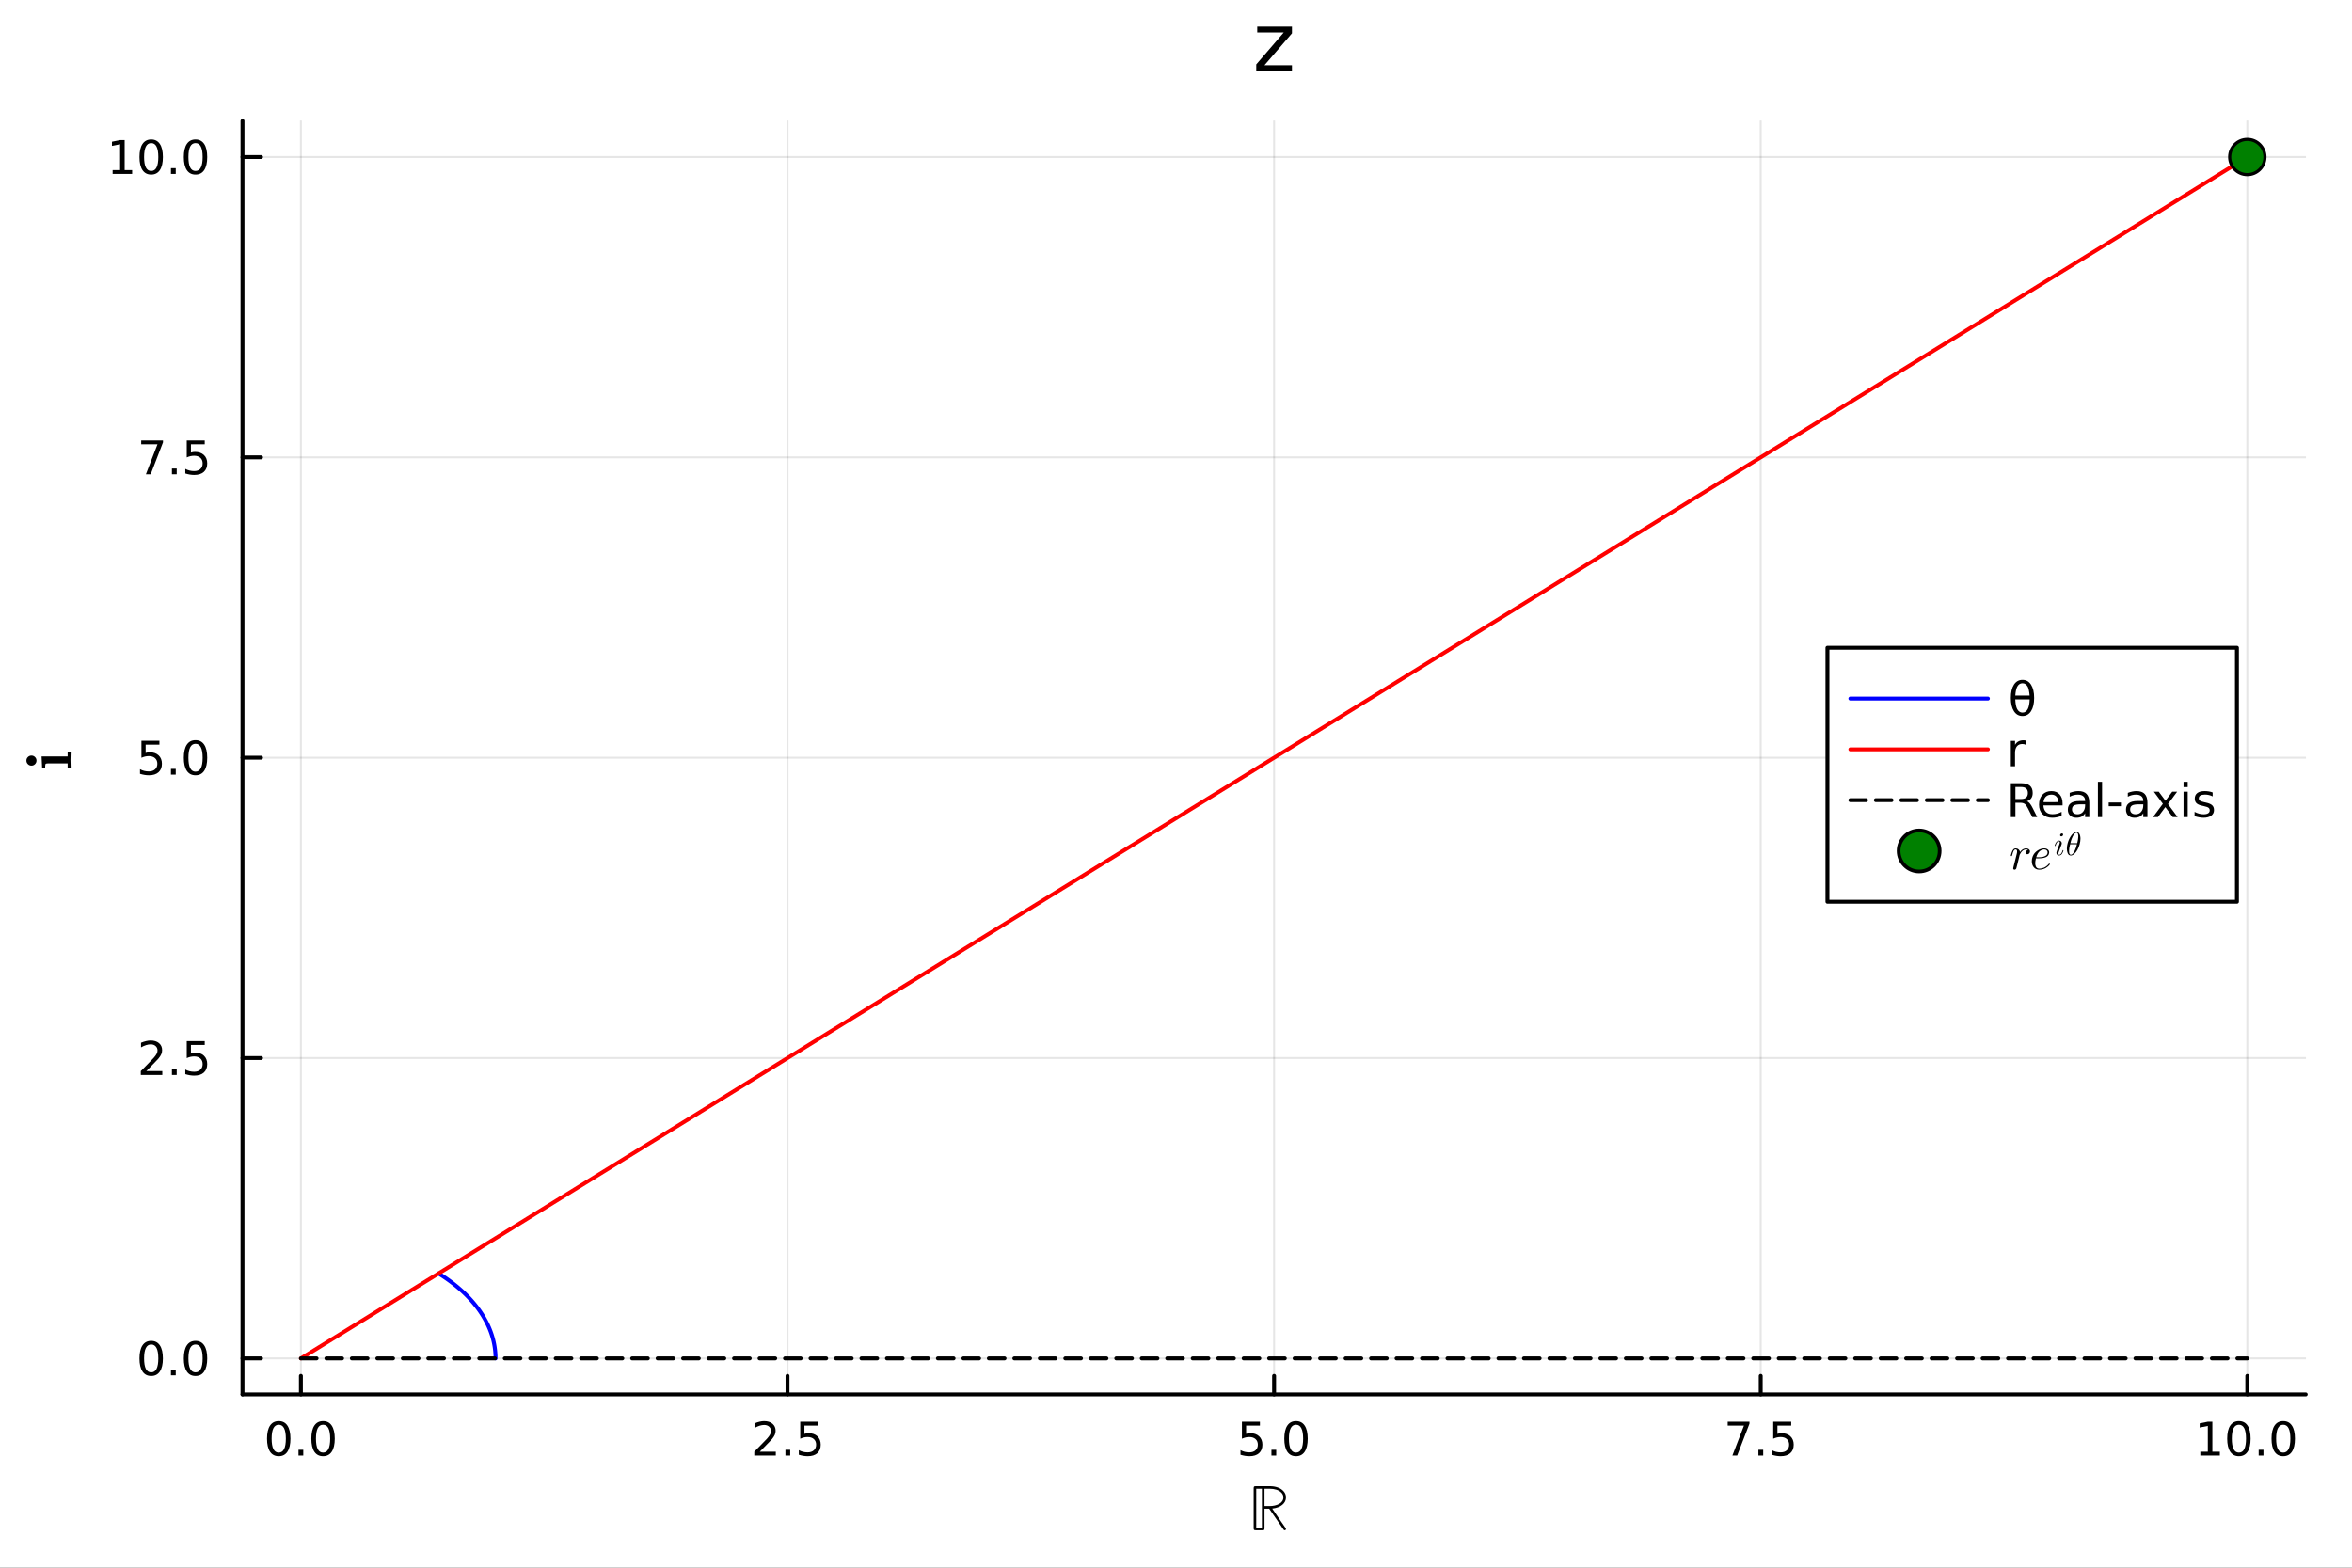 <?xml version="1.0" encoding="utf-8"?>
<svg xmlns="http://www.w3.org/2000/svg" xmlns:xlink="http://www.w3.org/1999/xlink" width="600" height="400" viewBox="0 0 2400 1600">
<rect x="0" y="0" width="2400" height="1600" fill="#333333" stroke="none"/>
<defs>
  <clipPath id="clip750">
    <rect x="0" y="0" width="2400" height="1600"/>
  </clipPath>
</defs>
<path clip-path="url(#clip750)" d="M0 1600 L2400 1600 L2400 0 L0 0  Z" fill="#ffffff" fill-rule="evenodd" fill-opacity="1"/>
<defs>
  <clipPath id="clip751">
    <rect x="480" y="0" width="1681" height="1600"/>
  </clipPath>
</defs>
<path clip-path="url(#clip750)" d="M247.459 1423.18 L2352.76 1423.18 L2352.76 123.472 L247.459 123.472  Z" fill="#ffffff" fill-rule="evenodd" fill-opacity="1"/>
<defs>
  <clipPath id="clip752">
    <rect x="247" y="123" width="2106" height="1301"/>
  </clipPath>
</defs>
<polyline clip-path="url(#clip752)" style="stroke:#000000; stroke-linecap:round; stroke-linejoin:round; stroke-width:2; stroke-opacity:0.1; fill:none" points="307.043,1423.18 307.043,123.472 "/>
<polyline clip-path="url(#clip752)" style="stroke:#000000; stroke-linecap:round; stroke-linejoin:round; stroke-width:2; stroke-opacity:0.1; fill:none" points="803.575,1423.18 803.575,123.472 "/>
<polyline clip-path="url(#clip752)" style="stroke:#000000; stroke-linecap:round; stroke-linejoin:round; stroke-width:2; stroke-opacity:0.1; fill:none" points="1300.11,1423.18 1300.11,123.472 "/>
<polyline clip-path="url(#clip752)" style="stroke:#000000; stroke-linecap:round; stroke-linejoin:round; stroke-width:2; stroke-opacity:0.1; fill:none" points="1796.64,1423.18 1796.64,123.472 "/>
<polyline clip-path="url(#clip752)" style="stroke:#000000; stroke-linecap:round; stroke-linejoin:round; stroke-width:2; stroke-opacity:0.1; fill:none" points="2293.17,1423.18 2293.17,123.472 "/>
<polyline clip-path="url(#clip752)" style="stroke:#000000; stroke-linecap:round; stroke-linejoin:round; stroke-width:2; stroke-opacity:0.1; fill:none" points="247.459,1386.4 2352.76,1386.4 "/>
<polyline clip-path="url(#clip752)" style="stroke:#000000; stroke-linecap:round; stroke-linejoin:round; stroke-width:2; stroke-opacity:0.1; fill:none" points="247.459,1079.86 2352.76,1079.86 "/>
<polyline clip-path="url(#clip752)" style="stroke:#000000; stroke-linecap:round; stroke-linejoin:round; stroke-width:2; stroke-opacity:0.1; fill:none" points="247.459,773.326 2352.76,773.326 "/>
<polyline clip-path="url(#clip752)" style="stroke:#000000; stroke-linecap:round; stroke-linejoin:round; stroke-width:2; stroke-opacity:0.1; fill:none" points="247.459,466.791 2352.76,466.791 "/>
<polyline clip-path="url(#clip752)" style="stroke:#000000; stroke-linecap:round; stroke-linejoin:round; stroke-width:2; stroke-opacity:0.1; fill:none" points="247.459,160.256 2352.76,160.256 "/>
<polyline clip-path="url(#clip750)" style="stroke:#000000; stroke-linecap:round; stroke-linejoin:round; stroke-width:4; stroke-opacity:1; fill:none" points="247.459,1423.18 2352.76,1423.18 "/>
<polyline clip-path="url(#clip750)" style="stroke:#000000; stroke-linecap:round; stroke-linejoin:round; stroke-width:4; stroke-opacity:1; fill:none" points="307.043,1423.18 307.043,1404.28 "/>
<polyline clip-path="url(#clip750)" style="stroke:#000000; stroke-linecap:round; stroke-linejoin:round; stroke-width:4; stroke-opacity:1; fill:none" points="803.575,1423.18 803.575,1404.28 "/>
<polyline clip-path="url(#clip750)" style="stroke:#000000; stroke-linecap:round; stroke-linejoin:round; stroke-width:4; stroke-opacity:1; fill:none" points="1300.11,1423.18 1300.11,1404.28 "/>
<polyline clip-path="url(#clip750)" style="stroke:#000000; stroke-linecap:round; stroke-linejoin:round; stroke-width:4; stroke-opacity:1; fill:none" points="1796.64,1423.18 1796.64,1404.28 "/>
<polyline clip-path="url(#clip750)" style="stroke:#000000; stroke-linecap:round; stroke-linejoin:round; stroke-width:4; stroke-opacity:1; fill:none" points="2293.17,1423.18 2293.17,1404.28 "/>
<path clip-path="url(#clip750)" d="M284.427 1454.1 Q280.816 1454.1 278.987 1457.66 Q277.182 1461.2 277.182 1468.33 Q277.182 1475.44 278.987 1479.01 Q280.816 1482.55 284.427 1482.55 Q288.061 1482.55 289.867 1479.01 Q291.695 1475.44 291.695 1468.33 Q291.695 1461.2 289.867 1457.66 Q288.061 1454.1 284.427 1454.1 M284.427 1450.39 Q290.237 1450.39 293.293 1455 Q296.371 1459.58 296.371 1468.33 Q296.371 1477.06 293.293 1481.67 Q290.237 1486.25 284.427 1486.25 Q278.617 1486.25 275.538 1481.67 Q272.483 1477.06 272.483 1468.33 Q272.483 1459.58 275.538 1455 Q278.617 1450.39 284.427 1450.39 Z" fill="#000000" fill-rule="nonzero" fill-opacity="1" /><path clip-path="url(#clip750)" d="M304.589 1479.7 L309.473 1479.7 L309.473 1485.58 L304.589 1485.58 L304.589 1479.7 Z" fill="#000000" fill-rule="nonzero" fill-opacity="1" /><path clip-path="url(#clip750)" d="M329.658 1454.1 Q326.047 1454.1 324.218 1457.66 Q322.413 1461.2 322.413 1468.33 Q322.413 1475.44 324.218 1479.01 Q326.047 1482.55 329.658 1482.55 Q333.292 1482.55 335.098 1479.01 Q336.927 1475.44 336.927 1468.33 Q336.927 1461.2 335.098 1457.66 Q333.292 1454.1 329.658 1454.1 M329.658 1450.39 Q335.468 1450.39 338.524 1455 Q341.603 1459.58 341.603 1468.33 Q341.603 1477.06 338.524 1481.67 Q335.468 1486.25 329.658 1486.25 Q323.848 1486.25 320.769 1481.67 Q317.714 1477.06 317.714 1468.33 Q317.714 1459.58 320.769 1455 Q323.848 1450.39 329.658 1450.39 Z" fill="#000000" fill-rule="nonzero" fill-opacity="1" /><path clip-path="url(#clip750)" d="M775.311 1481.64 L791.631 1481.64 L791.631 1485.58 L769.686 1485.58 L769.686 1481.64 Q772.348 1478.89 776.932 1474.26 Q781.538 1469.61 782.719 1468.27 Q784.964 1465.74 785.844 1464.01 Q786.746 1462.25 786.746 1460.56 Q786.746 1457.8 784.802 1456.07 Q782.881 1454.33 779.779 1454.33 Q777.58 1454.33 775.126 1455.09 Q772.695 1455.86 769.918 1457.41 L769.918 1452.69 Q772.742 1451.55 775.195 1450.97 Q777.649 1450.39 779.686 1450.39 Q785.057 1450.39 788.251 1453.08 Q791.445 1455.77 791.445 1460.26 Q791.445 1462.39 790.635 1464.31 Q789.848 1466.2 787.742 1468.8 Q787.163 1469.47 784.061 1472.69 Q780.959 1475.88 775.311 1481.64 Z" fill="#000000" fill-rule="nonzero" fill-opacity="1" /><path clip-path="url(#clip750)" d="M801.445 1479.7 L806.33 1479.7 L806.33 1485.58 L801.445 1485.58 L801.445 1479.7 Z" fill="#000000" fill-rule="nonzero" fill-opacity="1" /><path clip-path="url(#clip750)" d="M816.561 1451.02 L834.917 1451.02 L834.917 1454.96 L820.843 1454.96 L820.843 1463.43 Q821.862 1463.08 822.88 1462.92 Q823.899 1462.73 824.917 1462.73 Q830.704 1462.73 834.084 1465.9 Q837.464 1469.08 837.464 1474.49 Q837.464 1480.07 833.991 1483.17 Q830.519 1486.25 824.2 1486.25 Q822.024 1486.25 819.755 1485.88 Q817.51 1485.51 815.103 1484.77 L815.103 1480.07 Q817.186 1481.2 819.408 1481.76 Q821.63 1482.32 824.107 1482.32 Q828.112 1482.32 830.45 1480.21 Q832.788 1478.1 832.788 1474.49 Q832.788 1470.88 830.45 1468.77 Q828.112 1466.67 824.107 1466.67 Q822.232 1466.67 820.357 1467.08 Q818.505 1467.5 816.561 1468.38 L816.561 1451.02 Z" fill="#000000" fill-rule="nonzero" fill-opacity="1" /><path clip-path="url(#clip750)" d="M1267.27 1451.02 L1285.63 1451.02 L1285.63 1454.96 L1271.55 1454.96 L1271.55 1463.43 Q1272.57 1463.08 1273.59 1462.92 Q1274.61 1462.73 1275.63 1462.73 Q1281.42 1462.73 1284.79 1465.9 Q1288.17 1469.08 1288.17 1474.49 Q1288.17 1480.07 1284.7 1483.17 Q1281.23 1486.25 1274.91 1486.25 Q1272.73 1486.25 1270.47 1485.88 Q1268.22 1485.51 1265.81 1484.77 L1265.81 1480.07 Q1267.9 1481.2 1270.12 1481.76 Q1272.34 1482.32 1274.82 1482.32 Q1278.82 1482.32 1281.16 1480.21 Q1283.5 1478.1 1283.5 1474.49 Q1283.5 1470.88 1281.16 1468.77 Q1278.82 1466.67 1274.82 1466.67 Q1272.94 1466.67 1271.07 1467.08 Q1269.22 1467.5 1267.27 1468.38 L1267.27 1451.02 Z" fill="#000000" fill-rule="nonzero" fill-opacity="1" /><path clip-path="url(#clip750)" d="M1297.39 1479.7 L1302.27 1479.7 L1302.27 1485.58 L1297.39 1485.58 L1297.39 1479.7 Z" fill="#000000" fill-rule="nonzero" fill-opacity="1" /><path clip-path="url(#clip750)" d="M1322.46 1454.1 Q1318.85 1454.1 1317.02 1457.66 Q1315.21 1461.2 1315.21 1468.33 Q1315.21 1475.44 1317.02 1479.01 Q1318.85 1482.55 1322.46 1482.55 Q1326.09 1482.55 1327.9 1479.01 Q1329.73 1475.44 1329.73 1468.33 Q1329.73 1461.2 1327.9 1457.66 Q1326.09 1454.1 1322.46 1454.1 M1322.46 1450.39 Q1328.27 1450.39 1331.32 1455 Q1334.4 1459.58 1334.4 1468.33 Q1334.4 1477.06 1331.32 1481.67 Q1328.27 1486.25 1322.46 1486.25 Q1316.65 1486.25 1313.57 1481.67 Q1310.51 1477.06 1310.51 1468.33 Q1310.51 1459.58 1313.57 1455 Q1316.65 1450.39 1322.46 1450.39 Z" fill="#000000" fill-rule="nonzero" fill-opacity="1" /><path clip-path="url(#clip750)" d="M1762.96 1451.02 L1785.18 1451.02 L1785.18 1453.01 L1772.64 1485.58 L1767.75 1485.58 L1779.56 1454.96 L1762.96 1454.96 L1762.96 1451.02 Z" fill="#000000" fill-rule="nonzero" fill-opacity="1" /><path clip-path="url(#clip750)" d="M1794.3 1479.7 L1799.19 1479.7 L1799.19 1485.58 L1794.3 1485.58 L1794.3 1479.7 Z" fill="#000000" fill-rule="nonzero" fill-opacity="1" /><path clip-path="url(#clip750)" d="M1809.42 1451.02 L1827.77 1451.02 L1827.77 1454.96 L1813.7 1454.96 L1813.7 1463.43 Q1814.72 1463.08 1815.74 1462.92 Q1816.76 1462.73 1817.77 1462.73 Q1823.56 1462.73 1826.94 1465.9 Q1830.32 1469.08 1830.32 1474.49 Q1830.32 1480.07 1826.85 1483.17 Q1823.38 1486.25 1817.06 1486.25 Q1814.88 1486.25 1812.61 1485.88 Q1810.37 1485.51 1807.96 1484.77 L1807.96 1480.07 Q1810.04 1481.2 1812.26 1481.76 Q1814.49 1482.32 1816.96 1482.32 Q1820.97 1482.32 1823.31 1480.21 Q1825.64 1478.1 1825.64 1474.49 Q1825.64 1470.88 1823.31 1468.77 Q1820.97 1466.67 1816.96 1466.67 Q1815.09 1466.67 1813.21 1467.08 Q1811.36 1467.5 1809.42 1468.38 L1809.42 1451.02 Z" fill="#000000" fill-rule="nonzero" fill-opacity="1" /><path clip-path="url(#clip750)" d="M2245.24 1481.64 L2252.88 1481.64 L2252.88 1455.28 L2244.57 1456.95 L2244.57 1452.69 L2252.84 1451.02 L2257.51 1451.02 L2257.51 1481.64 L2265.15 1481.64 L2265.15 1485.58 L2245.24 1485.58 L2245.24 1481.64 Z" fill="#000000" fill-rule="nonzero" fill-opacity="1" /><path clip-path="url(#clip750)" d="M2284.6 1454.1 Q2280.98 1454.1 2279.16 1457.66 Q2277.35 1461.2 2277.35 1468.33 Q2277.35 1475.44 2279.16 1479.01 Q2280.98 1482.55 2284.6 1482.55 Q2288.23 1482.55 2290.04 1479.01 Q2291.86 1475.44 2291.86 1468.33 Q2291.86 1461.2 2290.04 1457.66 Q2288.23 1454.1 2284.6 1454.1 M2284.6 1450.39 Q2290.41 1450.39 2293.46 1455 Q2296.54 1459.58 2296.54 1468.33 Q2296.54 1477.06 2293.46 1481.67 Q2290.41 1486.25 2284.6 1486.25 Q2278.79 1486.25 2275.71 1481.67 Q2272.65 1477.06 2272.65 1468.33 Q2272.65 1459.58 2275.71 1455 Q2278.79 1450.39 2284.6 1450.39 Z" fill="#000000" fill-rule="nonzero" fill-opacity="1" /><path clip-path="url(#clip750)" d="M2304.76 1479.7 L2309.64 1479.7 L2309.64 1485.58 L2304.76 1485.58 L2304.76 1479.7 Z" fill="#000000" fill-rule="nonzero" fill-opacity="1" /><path clip-path="url(#clip750)" d="M2329.83 1454.1 Q2326.22 1454.1 2324.39 1457.66 Q2322.58 1461.2 2322.58 1468.33 Q2322.58 1475.44 2324.39 1479.01 Q2326.22 1482.55 2329.83 1482.55 Q2333.46 1482.55 2335.27 1479.01 Q2337.1 1475.44 2337.1 1468.33 Q2337.1 1461.2 2335.27 1457.66 Q2333.46 1454.1 2329.83 1454.1 M2329.83 1450.39 Q2335.64 1450.39 2338.69 1455 Q2341.77 1459.58 2341.77 1468.33 Q2341.77 1477.06 2338.69 1481.67 Q2335.64 1486.25 2329.83 1486.25 Q2324.02 1486.25 2320.94 1481.67 Q2317.88 1477.06 2317.88 1468.33 Q2317.88 1459.58 2320.94 1455 Q2324.02 1450.39 2329.83 1450.39 Z" fill="#000000" fill-rule="nonzero" fill-opacity="1" /><path clip-path="url(#clip750)" d="M1312.22 1560.52 Q1312.22 1561.04 1311.84 1561.46 Q1311.48 1561.84 1310.9 1561.84 Q1310.45 1561.84 1310.13 1561.55 Q1309.84 1561.26 1309.39 1560.59 L1295.09 1539.75 L1290.32 1539.75 L1290.32 1559.46 Q1290.32 1561.1 1289.97 1561.49 Q1289.62 1561.84 1288.01 1561.84 L1281.63 1561.84 Q1280.02 1561.84 1279.63 1561.46 Q1279.25 1561.07 1279.25 1559.46 L1279.25 1519.17 Q1279.25 1517.59 1279.63 1517.21 Q1280.02 1516.79 1281.63 1516.79 L1295.8 1516.79 Q1300.12 1516.79 1303.75 1518.08 Q1307.43 1519.33 1309.81 1522.01 Q1312.22 1524.68 1312.22 1528.29 Q1312.22 1532.73 1308.52 1535.82 Q1304.85 1538.91 1298.18 1539.69 L1304.72 1549.25 L1311.42 1558.95 Q1312.22 1560.07 1312.22 1560.52 M1309.58 1528.29 Q1309.58 1525.42 1307.49 1523.36 Q1305.4 1521.3 1302.31 1520.36 Q1299.21 1519.43 1295.67 1519.43 L1290.32 1519.43 L1290.32 1537.11 L1295.67 1537.11 Q1298.28 1537.11 1300.69 1536.56 Q1303.11 1536.02 1305.14 1534.98 Q1307.17 1533.95 1308.36 1532.21 Q1309.58 1530.48 1309.58 1528.29 M1287.68 1559.2 L1287.68 1519.43 L1281.89 1519.43 L1281.89 1559.2 L1287.68 1559.2 Z" fill="#000000" fill-rule="nonzero" fill-opacity="1" /><polyline clip-path="url(#clip750)" style="stroke:#000000; stroke-linecap:round; stroke-linejoin:round; stroke-width:4; stroke-opacity:1; fill:none" points="247.459,1423.18 247.459,123.472 "/>
<polyline clip-path="url(#clip750)" style="stroke:#000000; stroke-linecap:round; stroke-linejoin:round; stroke-width:4; stroke-opacity:1; fill:none" points="247.459,1386.4 266.356,1386.4 "/>
<polyline clip-path="url(#clip750)" style="stroke:#000000; stroke-linecap:round; stroke-linejoin:round; stroke-width:4; stroke-opacity:1; fill:none" points="247.459,1079.86 266.356,1079.86 "/>
<polyline clip-path="url(#clip750)" style="stroke:#000000; stroke-linecap:round; stroke-linejoin:round; stroke-width:4; stroke-opacity:1; fill:none" points="247.459,773.326 266.356,773.326 "/>
<polyline clip-path="url(#clip750)" style="stroke:#000000; stroke-linecap:round; stroke-linejoin:round; stroke-width:4; stroke-opacity:1; fill:none" points="247.459,466.791 266.356,466.791 "/>
<polyline clip-path="url(#clip750)" style="stroke:#000000; stroke-linecap:round; stroke-linejoin:round; stroke-width:4; stroke-opacity:1; fill:none" points="247.459,160.256 266.356,160.256 "/>
<path clip-path="url(#clip750)" d="M154.283 1372.19 Q150.672 1372.19 148.843 1375.76 Q147.038 1379.3 147.038 1386.43 Q147.038 1393.54 148.843 1397.1 Q150.672 1400.64 154.283 1400.64 Q157.917 1400.64 159.723 1397.1 Q161.552 1393.54 161.552 1386.43 Q161.552 1379.3 159.723 1375.76 Q157.917 1372.19 154.283 1372.19 M154.283 1368.49 Q160.093 1368.49 163.149 1373.1 Q166.227 1377.68 166.227 1386.43 Q166.227 1395.16 163.149 1399.76 Q160.093 1404.35 154.283 1404.35 Q148.473 1404.35 145.394 1399.76 Q142.339 1395.16 142.339 1386.43 Q142.339 1377.68 145.394 1373.1 Q148.473 1368.49 154.283 1368.49 Z" fill="#000000" fill-rule="nonzero" fill-opacity="1" /><path clip-path="url(#clip750)" d="M174.445 1397.8 L179.329 1397.8 L179.329 1403.68 L174.445 1403.68 L174.445 1397.8 Z" fill="#000000" fill-rule="nonzero" fill-opacity="1" /><path clip-path="url(#clip750)" d="M199.514 1372.19 Q195.903 1372.19 194.075 1375.76 Q192.269 1379.3 192.269 1386.43 Q192.269 1393.54 194.075 1397.1 Q195.903 1400.64 199.514 1400.64 Q203.149 1400.64 204.954 1397.1 Q206.783 1393.54 206.783 1386.43 Q206.783 1379.3 204.954 1375.76 Q203.149 1372.19 199.514 1372.19 M199.514 1368.49 Q205.324 1368.49 208.38 1373.1 Q211.459 1377.68 211.459 1386.43 Q211.459 1395.16 208.38 1399.76 Q205.324 1404.35 199.514 1404.35 Q193.704 1404.35 190.625 1399.76 Q187.57 1395.16 187.57 1386.43 Q187.57 1377.68 190.625 1373.1 Q193.704 1368.49 199.514 1368.49 Z" fill="#000000" fill-rule="nonzero" fill-opacity="1" /><path clip-path="url(#clip750)" d="M149.306 1093.21 L165.626 1093.21 L165.626 1097.14 L143.681 1097.14 L143.681 1093.21 Q146.343 1090.45 150.927 1085.82 Q155.533 1081.17 156.714 1079.83 Q158.959 1077.3 159.839 1075.57 Q160.741 1073.81 160.741 1072.12 Q160.741 1069.36 158.797 1067.63 Q156.876 1065.89 153.774 1065.89 Q151.575 1065.89 149.121 1066.65 Q146.691 1067.42 143.913 1068.97 L143.913 1064.25 Q146.737 1063.11 149.191 1062.53 Q151.644 1061.96 153.681 1061.96 Q159.052 1061.96 162.246 1064.64 Q165.44 1067.33 165.44 1071.82 Q165.44 1073.95 164.63 1075.87 Q163.843 1077.77 161.737 1080.36 Q161.158 1081.03 158.056 1084.25 Q154.954 1087.44 149.306 1093.21 Z" fill="#000000" fill-rule="nonzero" fill-opacity="1" /><path clip-path="url(#clip750)" d="M175.44 1091.26 L180.325 1091.26 L180.325 1097.14 L175.44 1097.14 L175.44 1091.26 Z" fill="#000000" fill-rule="nonzero" fill-opacity="1" /><path clip-path="url(#clip750)" d="M190.556 1062.58 L208.912 1062.58 L208.912 1066.52 L194.838 1066.52 L194.838 1074.99 Q195.857 1074.64 196.875 1074.48 Q197.894 1074.29 198.912 1074.29 Q204.699 1074.29 208.079 1077.47 Q211.459 1080.64 211.459 1086.05 Q211.459 1091.63 207.987 1094.73 Q204.514 1097.81 198.195 1097.81 Q196.019 1097.81 193.75 1097.44 Q191.505 1097.07 189.098 1096.33 L189.098 1091.63 Q191.181 1092.77 193.403 1093.32 Q195.625 1093.88 198.102 1093.88 Q202.107 1093.88 204.445 1091.77 Q206.783 1089.66 206.783 1086.05 Q206.783 1082.44 204.445 1080.34 Q202.107 1078.23 198.102 1078.23 Q196.227 1078.23 194.352 1078.65 Q192.5 1079.06 190.556 1079.94 L190.556 1062.58 Z" fill="#000000" fill-rule="nonzero" fill-opacity="1" /><path clip-path="url(#clip750)" d="M144.329 756.046 L162.686 756.046 L162.686 759.981 L148.612 759.981 L148.612 768.453 Q149.63 768.106 150.649 767.944 Q151.667 767.759 152.686 767.759 Q158.473 767.759 161.852 770.93 Q165.232 774.101 165.232 779.518 Q165.232 785.097 161.76 788.199 Q158.288 791.277 151.968 791.277 Q149.792 791.277 147.524 790.907 Q145.279 790.537 142.871 789.796 L142.871 785.097 Q144.954 786.231 147.177 786.787 Q149.399 787.342 151.876 787.342 Q155.88 787.342 158.218 785.236 Q160.556 783.129 160.556 779.518 Q160.556 775.907 158.218 773.801 Q155.88 771.694 151.876 771.694 Q150.001 771.694 148.126 772.111 Q146.274 772.527 144.329 773.407 L144.329 756.046 Z" fill="#000000" fill-rule="nonzero" fill-opacity="1" /><path clip-path="url(#clip750)" d="M174.445 784.726 L179.329 784.726 L179.329 790.606 L174.445 790.606 L174.445 784.726 Z" fill="#000000" fill-rule="nonzero" fill-opacity="1" /><path clip-path="url(#clip750)" d="M199.514 759.125 Q195.903 759.125 194.075 762.689 Q192.269 766.231 192.269 773.361 Q192.269 780.467 194.075 784.032 Q195.903 787.574 199.514 787.574 Q203.149 787.574 204.954 784.032 Q206.783 780.467 206.783 773.361 Q206.783 766.231 204.954 762.689 Q203.149 759.125 199.514 759.125 M199.514 755.421 Q205.324 755.421 208.38 760.027 Q211.459 764.611 211.459 773.361 Q211.459 782.088 208.38 786.694 Q205.324 791.277 199.514 791.277 Q193.704 791.277 190.625 786.694 Q187.57 782.088 187.57 773.361 Q187.57 764.611 190.625 760.027 Q193.704 755.421 199.514 755.421 Z" fill="#000000" fill-rule="nonzero" fill-opacity="1" /><path clip-path="url(#clip750)" d="M144.098 449.511 L166.32 449.511 L166.32 451.502 L153.774 484.071 L148.89 484.071 L160.695 453.446 L144.098 453.446 L144.098 449.511 Z" fill="#000000" fill-rule="nonzero" fill-opacity="1" /><path clip-path="url(#clip750)" d="M175.44 478.192 L180.325 478.192 L180.325 484.071 L175.44 484.071 L175.44 478.192 Z" fill="#000000" fill-rule="nonzero" fill-opacity="1" /><path clip-path="url(#clip750)" d="M190.556 449.511 L208.912 449.511 L208.912 453.446 L194.838 453.446 L194.838 461.918 Q195.857 461.571 196.875 461.409 Q197.894 461.224 198.912 461.224 Q204.699 461.224 208.079 464.395 Q211.459 467.567 211.459 472.983 Q211.459 478.562 207.987 481.664 Q204.514 484.742 198.195 484.742 Q196.019 484.742 193.75 484.372 Q191.505 484.002 189.098 483.261 L189.098 478.562 Q191.181 479.696 193.403 480.252 Q195.625 480.807 198.102 480.807 Q202.107 480.807 204.445 478.701 Q206.783 476.594 206.783 472.983 Q206.783 469.372 204.445 467.266 Q202.107 465.159 198.102 465.159 Q196.227 465.159 194.352 465.576 Q192.5 465.993 190.556 466.872 L190.556 449.511 Z" fill="#000000" fill-rule="nonzero" fill-opacity="1" /><path clip-path="url(#clip750)" d="M114.931 173.601 L122.57 173.601 L122.57 147.236 L114.26 148.902 L114.26 144.643 L122.524 142.976 L127.2 142.976 L127.2 173.601 L134.839 173.601 L134.839 177.536 L114.931 177.536 L114.931 173.601 Z" fill="#000000" fill-rule="nonzero" fill-opacity="1" /><path clip-path="url(#clip750)" d="M154.283 146.055 Q150.672 146.055 148.843 149.62 Q147.038 153.161 147.038 160.291 Q147.038 167.397 148.843 170.962 Q150.672 174.504 154.283 174.504 Q157.917 174.504 159.723 170.962 Q161.552 167.397 161.552 160.291 Q161.552 153.161 159.723 149.62 Q157.917 146.055 154.283 146.055 M154.283 142.351 Q160.093 142.351 163.149 146.958 Q166.227 151.541 166.227 160.291 Q166.227 169.018 163.149 173.624 Q160.093 178.208 154.283 178.208 Q148.473 178.208 145.394 173.624 Q142.339 169.018 142.339 160.291 Q142.339 151.541 145.394 146.958 Q148.473 142.351 154.283 142.351 Z" fill="#000000" fill-rule="nonzero" fill-opacity="1" /><path clip-path="url(#clip750)" d="M174.445 171.657 L179.329 171.657 L179.329 177.536 L174.445 177.536 L174.445 171.657 Z" fill="#000000" fill-rule="nonzero" fill-opacity="1" /><path clip-path="url(#clip750)" d="M199.514 146.055 Q195.903 146.055 194.075 149.62 Q192.269 153.161 192.269 160.291 Q192.269 167.397 194.075 170.962 Q195.903 174.504 199.514 174.504 Q203.149 174.504 204.954 170.962 Q206.783 167.397 206.783 160.291 Q206.783 153.161 204.954 149.62 Q203.149 146.055 199.514 146.055 M199.514 142.351 Q205.324 142.351 208.38 146.958 Q211.459 151.541 211.459 160.291 Q211.459 169.018 208.38 173.624 Q205.324 178.208 199.514 178.208 Q193.704 178.208 190.625 173.624 Q187.57 169.018 187.57 160.291 Q187.57 151.541 190.625 146.958 Q193.704 142.351 199.514 142.351 Z" fill="#000000" fill-rule="nonzero" fill-opacity="1" /><path clip-path="url(#clip750)" d="M72.123 767.96 L71.93 775.689 L72.123 783.741 L69.031 783.741 L69.031 779.168 L48.645 779.168 Q46.777 779.168 46.423 779.844 Q46.069 780.52 46.069 783.548 L42.977 783.548 L42.429 772.05 L69.031 772.05 L69.031 767.96 L72.123 767.96 M28.452 772.662 Q29.966 771.148 32.091 771.148 Q34.217 771.148 35.73 772.662 Q37.244 774.143 37.244 776.269 Q37.244 778.395 35.73 779.908 Q34.217 781.422 32.091 781.422 Q29.966 781.422 28.452 779.908 Q26.938 778.395 26.938 776.269 Q26.938 774.143 28.452 772.662 Z" fill="#000000" fill-rule="nonzero" fill-opacity="1" /><path clip-path="url(#clip750)" d="M1282.91 27.206 L1318.32 27.206 L1318.32 34.011 L1290.28 66.621 L1318.32 66.621 L1318.32 72.576 L1281.9 72.576 L1281.9 65.77 L1309.93 33.161 L1282.91 33.161 L1282.91 27.206 Z" fill="#000000" fill-rule="nonzero" fill-opacity="1" /><polyline clip-path="url(#clip752)" style="stroke:#0000ff; stroke-linecap:round; stroke-linejoin:round; stroke-width:4; stroke-opacity:1; fill:none" points="505.656,1386.4 505.655,1386.3 505.655,1386.2 505.655,1386.11 505.655,1386.01 505.654,1385.91 505.653,1385.82 505.653,1385.72 505.652,1385.62 505.651,1385.53 505.649,1385.43 505.648,1385.34 505.647,1385.24 505.645,1385.14 505.644,1385.05 505.642,1384.95 505.64,1384.85 505.638,1384.76 505.636,1384.66 505.633,1384.56 505.631,1384.47 505.628,1384.37 505.626,1384.28 505.623,1384.18 505.62,1384.08 505.617,1383.99 505.614,1383.89 505.611,1383.79 505.607,1383.7 505.604,1383.6 505.6,1383.5 505.597,1383.41 505.593,1383.31 505.589,1383.21 505.585,1383.12 505.58,1383.02 505.576,1382.93 505.572,1382.83 505.567,1382.73 505.562,1382.64 505.557,1382.54 505.552,1382.44 505.547,1382.35 505.542,1382.25 505.537,1382.16 505.531,1382.06 505.526,1381.96 505.52,1381.87 505.514,1381.77 505.508,1381.67 505.502,1381.58 505.496,1381.48 505.49,1381.38 505.483,1381.29 505.477,1381.19 505.47,1381.1 505.463,1381 505.456,1380.9 505.449,1380.81 505.442,1380.71 505.435,1380.61 505.427,1380.52 505.42,1380.42 505.412,1380.33 505.404,1380.23 505.396,1380.13 505.388,1380.04 505.38,1379.94 505.372,1379.84 505.363,1379.75 505.355,1379.65 505.346,1379.56 505.337,1379.46 505.329,1379.36 505.32,1379.27 505.31,1379.17 505.301,1379.07 505.292,1378.98 505.282,1378.88 505.273,1378.79 505.263,1378.69 505.253,1378.59 505.243,1378.5 505.233,1378.4 505.223,1378.3 505.212,1378.21 505.202,1378.11 505.191,1378.02 505.18,1377.92 505.17,1377.82 505.159,1377.73 505.147,1377.63 505.136,1377.53 505.125,1377.44 505.113,1377.34 505.102,1377.25 505.09,1377.15 505.078,1377.05 505.066,1376.96 505.054,1376.86 505.042,1376.77 505.03,1376.67 505.017,1376.57 505.005,1376.48 504.992,1376.38 504.979,1376.29 504.966,1376.19 504.953,1376.09 504.94,1376 504.927,1375.9 504.913,1375.81 504.9,1375.71 504.886,1375.61 504.872,1375.52 504.858,1375.42 504.844,1375.33 504.83,1375.23 504.816,1375.13 504.801,1375.04 504.787,1374.94 504.772,1374.85 504.758,1374.75 504.743,1374.65 504.728,1374.56 504.713,1374.46 504.697,1374.37 504.682,1374.27 504.666,1374.17 504.651,1374.08 504.635,1373.98 504.619,1373.89 504.603,1373.79 504.587,1373.69 504.571,1373.6 504.554,1373.5 504.538,1373.41 504.521,1373.31 504.505,1373.21 504.488,1373.12 504.471,1373.02 504.454,1372.93 504.436,1372.83 504.419,1372.74 504.402,1372.64 504.384,1372.54 504.366,1372.45 504.349,1372.35 504.331,1372.26 504.313,1372.16 504.294,1372.07 504.276,1371.97 504.258,1371.87 504.239,1371.78 504.22,1371.68 504.202,1371.59 504.183,1371.49 504.164,1371.4 504.145,1371.3 504.125,1371.2 504.106,1371.11 504.086,1371.01 504.067,1370.92 504.047,1370.82 504.027,1370.73 504.007,1370.63 503.987,1370.53 503.967,1370.44 503.946,1370.34 503.926,1370.25 503.905,1370.15 503.884,1370.06 503.863,1369.96 503.842,1369.87 503.821,1369.77 503.8,1369.67 503.779,1369.58 503.757,1369.48 503.736,1369.39 503.714,1369.29 503.692,1369.2 503.67,1369.1 503.648,1369.01 503.626,1368.91 503.604,1368.82 503.581,1368.72 503.559,1368.62 503.536,1368.53 503.513,1368.43 503.49,1368.34 503.467,1368.24 503.444,1368.15 503.421,1368.05 503.397,1367.96 503.374,1367.86 503.35,1367.77 503.326,1367.67 503.302,1367.58 503.278,1367.48 503.254,1367.39 503.23,1367.29 503.205,1367.2 503.181,1367.1 503.156,1367.01 503.131,1366.91 503.107,1366.81 503.082,1366.72 503.057,1366.62 503.031,1366.53 503.006,1366.43 502.98,1366.34 502.955,1366.24 502.929,1366.15 502.903,1366.05 502.877,1365.96 502.851,1365.86 502.825,1365.77 502.799,1365.67 502.772,1365.58 502.746,1365.48 502.719,1365.39 502.692,1365.29 502.665,1365.2 502.638,1365.1 502.611,1365.01 502.584,1364.91 502.556,1364.82 502.529,1364.72 502.501,1364.63 502.473,1364.53 502.445,1364.44 502.417,1364.34 502.389,1364.25 502.361,1364.16 502.333,1364.06 502.304,1363.97 502.275,1363.87 502.247,1363.78 502.218,1363.68 502.189,1363.59 502.16,1363.49 502.131,1363.4 502.101,1363.3 502.072,1363.21 502.042,1363.11 502.012,1363.02 501.983,1362.92 501.953,1362.83 501.923,1362.73 501.892,1362.64 501.862,1362.55 501.832,1362.45 501.801,1362.36 501.77,1362.26 501.74,1362.17 501.709,1362.07 501.678,1361.98 501.647,1361.88 501.615,1361.79 501.584,1361.7 501.552,1361.6 501.521,1361.51 501.489,1361.41 501.457,1361.32 501.425,1361.22 501.393,1361.13 501.361,1361.03 501.328,1360.94 501.296,1360.85 501.263,1360.75 501.231,1360.66 501.198,1360.56 501.165,1360.47 501.132,1360.38 501.098,1360.28 501.065,1360.19 501.032,1360.09 500.998,1360 500.964,1359.9 500.931,1359.81 500.897,1359.72 500.863,1359.62 500.829,1359.53 500.794,1359.43 500.76,1359.34 500.725,1359.25 500.691,1359.15 500.656,1359.06 500.621,1358.96 500.586,1358.87 500.551,1358.78 500.516,1358.68 500.48,1358.59 500.445,1358.49 500.409,1358.4 500.374,1358.31 500.338,1358.21 500.302,1358.12 500.266,1358.03 500.23,1357.93 500.193,1357.84 500.157,1357.74 500.12,1357.65 500.084,1357.56 500.047,1357.46 500.01,1357.37 499.973,1357.28 499.936,1357.18 499.899,1357.09 499.861,1356.99 499.824,1356.9 499.786,1356.81 499.748,1356.71 499.71,1356.62 499.672,1356.53 499.634,1356.43 499.596,1356.34 499.558,1356.25 499.519,1356.15 499.481,1356.06 499.442,1355.97 499.403,1355.87 499.364,1355.78 499.325,1355.69 499.286,1355.59 499.247,1355.5 499.207,1355.41 499.168,1355.31 499.128,1355.22 499.089,1355.13 499.049,1355.03 499.009,1354.94 498.969,1354.85 498.928,1354.75 498.888,1354.66 498.847,1354.57 498.807,1354.47 498.766,1354.38 498.725,1354.29 498.684,1354.2 498.643,1354.1 498.602,1354.01 498.561,1353.92 498.519,1353.82 498.478,1353.73 498.436,1353.64 498.394,1353.54 498.353,1353.45 498.311,1353.36 498.268,1353.27 498.226,1353.17 498.184,1353.08 498.141,1352.99 498.099,1352.9 498.056,1352.8 498.013,1352.71 497.97,1352.62 497.927,1352.52 497.884,1352.43 497.841,1352.34 497.797,1352.25 497.754,1352.15 497.71,1352.06 497.666,1351.97 497.622,1351.88 497.578,1351.78 497.534,1351.69 497.49,1351.6 497.446,1351.51 497.401,1351.41 497.356,1351.32 497.312,1351.23 497.267,1351.14 497.222,1351.04 497.177,1350.95 497.132,1350.86 497.086,1350.77 497.041,1350.68 496.995,1350.58 496.95,1350.49 496.904,1350.4 496.858,1350.31 496.812,1350.22 496.766,1350.12 496.72,1350.03 496.673,1349.94 496.627,1349.85 496.58,1349.75 496.533,1349.66 496.487,1349.57 496.44,1349.48 496.393,1349.39 496.345,1349.3 496.298,1349.2 496.251,1349.11 496.203,1349.02 496.155,1348.93 496.108,1348.84 496.06,1348.74 496.012,1348.65 495.964,1348.56 495.915,1348.47 495.867,1348.38 495.819,1348.29 495.77,1348.19 495.721,1348.1 495.672,1348.01 495.624,1347.92 495.574,1347.83 495.525,1347.74 495.476,1347.65 495.427,1347.55 495.377,1347.46 495.327,1347.37 495.278,1347.28 495.228,1347.19 495.178,1347.1 495.128,1347.01 495.077,1346.91 495.027,1346.82 494.977,1346.73 494.926,1346.64 494.875,1346.55 494.825,1346.46 494.774,1346.37 494.723,1346.28 494.672,1346.18 494.62,1346.09 494.569,1346 494.517,1345.91 494.466,1345.82 494.414,1345.73 494.362,1345.64 494.31,1345.55 494.258,1345.46 494.206,1345.37 494.154,1345.28 494.101,1345.18 494.049,1345.09 493.996,1345 493.943,1344.91 493.89,1344.82 493.837,1344.73 493.784,1344.64 493.731,1344.55 493.678,1344.46 493.624,1344.37 493.571,1344.28 493.517,1344.19 493.463,1344.1 493.409,1344.01 493.355,1343.92 493.301,1343.83 493.247,1343.74 493.192,1343.65 493.138,1343.55 493.083,1343.46 493.029,1343.37 492.974,1343.28 492.919,1343.19 492.864,1343.1 492.808,1343.01 492.753,1342.92 492.698,1342.83 492.642,1342.74 492.587,1342.65 492.531,1342.56 492.475,1342.47 492.419,1342.38 492.363,1342.29 492.307,1342.2 492.25,1342.11 492.194,1342.02 492.137,1341.93 492.081,1341.84 492.024,1341.75 491.967,1341.66 491.91,1341.57 491.853,1341.48 491.795,1341.39 491.738,1341.31 491.681,1341.22 491.623,1341.13 491.565,1341.04 491.508,1340.95 491.45,1340.86 491.392,1340.77 491.333,1340.68 491.275,1340.59 491.217,1340.5 491.158,1340.41 491.1,1340.32 491.041,1340.23 490.982,1340.14 490.923,1340.05 490.864,1339.96 490.805,1339.87 490.745,1339.79 490.686,1339.7 490.627,1339.61 490.567,1339.52 490.507,1339.43 490.447,1339.34 490.387,1339.25 490.327,1339.16 490.267,1339.07 490.207,1338.98 490.146,1338.9 490.086,1338.81 490.025,1338.72 489.964,1338.63 489.903,1338.54 489.842,1338.45 489.781,1338.36 489.72,1338.27 489.659,1338.19 489.597,1338.1 489.536,1338.01 489.474,1337.92 489.412,1337.83 489.35,1337.74 489.288,1337.65 489.226,1337.57 489.164,1337.48 489.102,1337.39 489.039,1337.3 488.977,1337.21 488.914,1337.12 488.851,1337.04 488.788,1336.95 488.725,1336.86 488.662,1336.77 488.599,1336.68 488.535,1336.59 488.472,1336.51 488.408,1336.42 488.345,1336.33 488.281,1336.24 488.217,1336.15 488.153,1336.07 488.089,1335.98 488.024,1335.89 487.96,1335.8 487.896,1335.72 487.831,1335.63 487.766,1335.54 487.701,1335.45 487.636,1335.36 487.571,1335.28 487.506,1335.19 487.441,1335.1 487.376,1335.01 487.31,1334.93 487.245,1334.84 487.179,1334.75 487.113,1334.66 487.047,1334.58 486.981,1334.49 486.915,1334.4 486.849,1334.31 486.782,1334.23 486.716,1334.14 486.649,1334.05 486.582,1333.97 486.516,1333.88 486.449,1333.79 486.382,1333.7 486.314,1333.62 486.247,1333.53 486.18,1333.44 486.112,1333.36 486.045,1333.27 485.977,1333.18 485.909,1333.1 485.841,1333.01 485.773,1332.92 485.705,1332.84 485.637,1332.75 485.568,1332.66 485.5,1332.58 485.431,1332.49 485.363,1332.4 485.294,1332.32 485.225,1332.23 485.156,1332.14 485.087,1332.06 485.017,1331.97 484.948,1331.88 484.879,1331.8 484.809,1331.71 484.739,1331.63 484.67,1331.54 484.6,1331.45 484.53,1331.37 484.459,1331.28 484.389,1331.19 484.319,1331.11 484.248,1331.02 484.178,1330.94 484.107,1330.85 484.036,1330.76 483.965,1330.68 483.894,1330.59 483.823,1330.51 483.752,1330.42 483.681,1330.34 483.609,1330.25 483.538,1330.16 483.466,1330.08 483.394,1329.99 483.322,1329.91 483.25,1329.82 483.178,1329.74 483.106,1329.65 483.034,1329.57 482.961,1329.48 482.889,1329.39 482.816,1329.31 482.743,1329.22 482.671,1329.14 482.598,1329.05 482.525,1328.97 482.451,1328.88 482.378,1328.8 482.305,1328.71 482.231,1328.63 482.158,1328.54 482.084,1328.46 482.01,1328.37 481.936,1328.29 481.862,1328.2 481.788,1328.12 481.714,1328.03 481.639,1327.95 481.565,1327.86 481.49,1327.78 481.415,1327.69 481.341,1327.61 481.266,1327.53 481.191,1327.44 481.116,1327.36 481.04,1327.27 480.965,1327.19 480.889,1327.1 480.814,1327.02 480.738,1326.93 480.662,1326.85 480.587,1326.77 480.511,1326.68 480.434,1326.6 480.358,1326.51 480.282,1326.43 480.206,1326.35 480.129,1326.26 480.052,1326.18 479.976,1326.09 479.899,1326.01 479.822,1325.93 479.745,1325.84 479.668,1325.76 479.59,1325.67 479.513,1325.59 479.435,1325.51 479.358,1325.42 479.28,1325.34 479.202,1325.26 479.124,1325.17 479.046,1325.09 478.968,1325.01 478.89,1324.92 478.812,1324.84 478.733,1324.76 478.655,1324.67 478.576,1324.59 478.497,1324.51 478.418,1324.42 478.339,1324.34 478.26,1324.26 478.181,1324.17 478.102,1324.09 478.023,1324.01 477.943,1323.92 477.863,1323.84 477.784,1323.76 477.704,1323.68 477.624,1323.59 477.544,1323.51 477.464,1323.43 477.384,1323.34 477.303,1323.26 477.223,1323.18 477.142,1323.1 477.062,1323.01 476.981,1322.93 476.9,1322.85 476.819,1322.77 476.738,1322.68 476.657,1322.6 476.575,1322.52 476.494,1322.44 476.412,1322.35 476.331,1322.27 476.249,1322.19 476.167,1322.11 476.085,1322.03 476.003,1321.94 475.921,1321.86 475.839,1321.78 475.757,1321.7 475.674,1321.62 475.592,1321.53 475.509,1321.45 475.426,1321.37 475.343,1321.29 475.26,1321.21 475.177,1321.13 475.094,1321.04 475.011,1320.96 474.928,1320.88 474.844,1320.8 474.76,1320.72 474.677,1320.64 474.593,1320.56 474.509,1320.47 474.425,1320.39 474.341,1320.31 474.257,1320.23 474.172,1320.15 474.088,1320.07 474.004,1319.99 473.919,1319.91 473.834,1319.83 473.749,1319.74 473.664,1319.66 473.579,1319.58 473.494,1319.5 473.409,1319.42 473.324,1319.34 473.238,1319.26 473.153,1319.18 473.067,1319.1 472.981,1319.02 472.895,1318.94 472.809,1318.86 472.723,1318.78 472.637,1318.7 472.551,1318.62 472.465,1318.54 472.378,1318.46 472.292,1318.38 472.205,1318.3 472.118,1318.21 472.031,1318.13 471.944,1318.05 471.857,1317.97 471.77,1317.89 471.683,1317.81 471.595,1317.73 471.508,1317.66 471.42,1317.58 471.333,1317.5 471.245,1317.42 471.157,1317.34 471.069,1317.26 470.981,1317.18 470.893,1317.1 470.804,1317.02 470.716,1316.94 470.627,1316.86 470.539,1316.78 470.45,1316.7 470.361,1316.62 470.272,1316.54 470.183,1316.46 470.094,1316.38 470.005,1316.3 469.916,1316.23 469.826,1316.15 469.737,1316.07 469.647,1315.99 469.557,1315.91 469.468,1315.83 469.378,1315.75 469.288,1315.67 469.198,1315.59 469.107,1315.52 469.017,1315.44 468.927,1315.36 468.836,1315.28 468.746,1315.2 468.655,1315.12 468.564,1315.04 468.473,1314.97 468.382,1314.89 468.291,1314.81 468.2,1314.73 468.108,1314.65 468.017,1314.57 467.926,1314.5 467.834,1314.42 467.742,1314.34 467.65,1314.26 467.558,1314.18 467.466,1314.11 467.374,1314.03 467.282,1313.95 467.19,1313.87 467.097,1313.8 467.005,1313.72 466.912,1313.64 466.82,1313.56 466.727,1313.49 466.634,1313.41 466.541,1313.33 466.448,1313.25 466.355,1313.18 466.261,1313.1 466.168,1313.02 466.074,1312.94 465.981,1312.87 465.887,1312.79 465.793,1312.71 465.7,1312.64 465.606,1312.56 465.511,1312.48 465.417,1312.4 465.323,1312.33 465.229,1312.25 465.134,1312.17 465.04,1312.1 464.945,1312.02 464.85,1311.94 464.755,1311.87 464.66,1311.79 464.565,1311.71 464.47,1311.64 464.375,1311.56 464.28,1311.49 464.184,1311.41 464.089,1311.33 463.993,1311.26 463.897,1311.18 463.801,1311.1 463.705,1311.03 463.609,1310.95 463.513,1310.88 463.417,1310.8 463.321,1310.72 463.224,1310.65 463.128,1310.57 463.031,1310.5 462.934,1310.42 462.838,1310.35 462.741,1310.27 462.644,1310.2 462.547,1310.12 462.45,1310.04 462.352,1309.97 462.255,1309.89 462.157,1309.82 462.06,1309.74 461.962,1309.67 461.864,1309.59 461.767,1309.52 461.669,1309.44 461.571,1309.37 461.472,1309.29 461.374,1309.22 461.276,1309.14 461.177,1309.07 461.079,1308.99 460.98,1308.92 460.882,1308.84 460.783,1308.77 460.684,1308.69 460.585,1308.62 460.486,1308.55 460.387,1308.47 460.287,1308.4 460.188,1308.32 460.088,1308.25 459.989,1308.17 459.889,1308.1 459.789,1308.02 459.69,1307.95 459.59,1307.88 459.49,1307.8 459.389,1307.73 459.289,1307.65 459.189,1307.58 459.089,1307.51 458.988,1307.43 458.887,1307.36 458.787,1307.29 458.686,1307.21 458.585,1307.14 458.484,1307.07 458.383,1306.99 458.282,1306.92 458.181,1306.84 458.079,1306.77 457.978,1306.7 457.876,1306.63 457.775,1306.55 457.673,1306.48 457.571,1306.41 457.469,1306.33 457.367,1306.26 457.265,1306.19 457.163,1306.11 457.061,1306.04 456.958,1305.97 456.856,1305.9 456.753,1305.82 456.65,1305.75 456.548,1305.68 456.445,1305.61 456.342,1305.53 456.239,1305.46 456.136,1305.39 456.033,1305.32 455.929,1305.24 455.826,1305.17 455.722,1305.1 455.619,1305.03 455.515,1304.95 455.411,1304.88 455.308,1304.81 455.204,1304.74 455.1,1304.67 454.995,1304.59 454.891,1304.52 454.787,1304.45 454.683,1304.38 454.578,1304.31 454.473,1304.24 454.369,1304.16 454.264,1304.09 454.159,1304.02 454.054,1303.95 453.949,1303.88 453.844,1303.81 453.739,1303.74 453.634,1303.67 453.528,1303.59 453.423,1303.52 453.317,1303.45 453.211,1303.38 453.106,1303.31 453,1303.24 452.894,1303.17 452.788,1303.1 452.682,1303.03 452.575,1302.96 452.469,1302.89 452.363,1302.82 452.256,1302.74 452.15,1302.67 452.043,1302.6 451.936,1302.53 451.829,1302.46 451.723,1302.39 451.616,1302.32 451.508,1302.25 451.401,1302.18 451.294,1302.11 451.187,1302.04 451.079,1301.97 450.972,1301.9 450.864,1301.83 450.756,1301.76 450.648,1301.69 450.54,1301.62 450.432,1301.55 450.324,1301.48 450.216,1301.42 450.108,1301.35 450,1301.28 449.891,1301.21 449.783,1301.14 449.674,1301.07 449.565,1301 449.456,1300.93 449.348,1300.86 449.239,1300.79 449.13,1300.72 449.02,1300.65 448.911,1300.59 448.802,1300.52 448.692,1300.45 448.583,1300.38 448.473,1300.31 448.364,1300.24 448.254,1300.17 448.144,1300.1 448.034,1300.04 447.924,1299.97 447.814,1299.9 447.704,1299.83 447.594,1299.76 447.483,1299.69 "/>
<polyline clip-path="url(#clip752)" style="stroke:#ff0000; stroke-linecap:round; stroke-linejoin:round; stroke-width:4; stroke-opacity:1; fill:none" points="307.043,1386.4 2293.17,160.256 "/>
<polyline clip-path="url(#clip752)" style="stroke:#000000; stroke-linecap:round; stroke-linejoin:round; stroke-width:4; stroke-opacity:1; fill:none" stroke-dasharray="16, 10" points="307.043,1386.4 2293.17,1386.4 "/>
<circle clip-path="url(#clip752)" cx="2293.17" cy="160.256" r="18" fill="#008000" fill-rule="evenodd" fill-opacity="1" stroke="#000000" stroke-opacity="1" stroke-width="3.2"/>
<path clip-path="url(#clip750)" d="M1864.74 920.33 L2282.58 920.33 L2282.58 661.13 L1864.74 661.13  Z" fill="#ffffff" fill-rule="evenodd" fill-opacity="1"/>
<polyline clip-path="url(#clip750)" style="stroke:#000000; stroke-linecap:round; stroke-linejoin:round; stroke-width:4; stroke-opacity:1; fill:none" points="1864.74,920.33 2282.58,920.33 2282.58,661.13 1864.74,661.13 1864.74,920.33 "/>
<polyline clip-path="url(#clip750)" style="stroke:#0000ff; stroke-linecap:round; stroke-linejoin:round; stroke-width:4; stroke-opacity:1; fill:none" points="1888.13,712.97 2028.48,712.97 "/>
<path clip-path="url(#clip750)" d="M2071.13 713.814 L2056.39 713.814 Q2056.73 720.736 2058.33 723.676 Q2060.32 727.287 2063.77 727.287 Q2067.24 727.287 2069.17 723.652 Q2070.85 720.458 2071.13 713.814 M2071.06 709.879 Q2070.42 703.305 2069.17 700.99 Q2067.17 697.333 2063.77 697.333 Q2060.23 697.333 2058.35 700.944 Q2056.87 703.861 2056.43 709.879 L2071.06 709.879 M2063.77 693.861 Q2069.33 693.861 2072.5 698.768 Q2075.67 703.652 2075.67 712.31 Q2075.67 720.944 2072.5 725.851 Q2069.33 730.782 2063.77 730.782 Q2058.19 730.782 2055.04 725.851 Q2051.87 720.944 2051.87 712.31 Q2051.87 703.652 2055.04 698.768 Q2058.19 693.861 2063.77 693.861 Z" fill="#000000" fill-rule="nonzero" fill-opacity="1" /><polyline clip-path="url(#clip750)" style="stroke:#ff0000; stroke-linecap:round; stroke-linejoin:round; stroke-width:4; stroke-opacity:1; fill:none" points="1888.13,764.81 2028.48,764.81 "/>
<path clip-path="url(#clip750)" d="M2067.06 760.145 Q2066.34 759.729 2065.48 759.543 Q2064.65 759.335 2063.63 759.335 Q2060.02 759.335 2058.08 761.696 Q2056.16 764.034 2056.16 768.432 L2056.16 782.09 L2051.87 782.09 L2051.87 756.164 L2056.16 756.164 L2056.16 760.192 Q2057.5 757.83 2059.65 756.696 Q2061.8 755.539 2064.88 755.539 Q2065.32 755.539 2065.85 755.608 Q2066.39 755.655 2067.04 755.77 L2067.06 760.145 Z" fill="#000000" fill-rule="nonzero" fill-opacity="1" /><polyline clip-path="url(#clip750)" style="stroke:#000000; stroke-linecap:round; stroke-linejoin:round; stroke-width:4; stroke-opacity:1; fill:none" stroke-dasharray="16, 10" points="1888.13,816.65 2028.48,816.65 "/>
<path clip-path="url(#clip750)" d="M2068.26 817.726 Q2069.77 818.235 2071.18 819.902 Q2072.61 821.569 2074.05 824.485 L2078.79 833.93 L2073.77 833.93 L2069.35 825.064 Q2067.64 821.592 2066.02 820.457 Q2064.42 819.323 2061.64 819.323 L2056.55 819.323 L2056.55 833.93 L2051.87 833.93 L2051.87 799.37 L2062.43 799.37 Q2068.35 799.37 2071.27 801.846 Q2074.19 804.323 2074.19 809.323 Q2074.19 812.587 2072.66 814.74 Q2071.16 816.893 2068.26 817.726 M2056.55 803.212 L2056.55 815.481 L2062.43 815.481 Q2065.81 815.481 2067.52 813.93 Q2069.26 812.356 2069.26 809.323 Q2069.26 806.291 2067.52 804.763 Q2065.81 803.212 2062.43 803.212 L2056.55 803.212 Z" fill="#000000" fill-rule="nonzero" fill-opacity="1" /><path clip-path="url(#clip750)" d="M2104.67 819.902 L2104.67 821.985 L2085.09 821.985 Q2085.37 826.383 2087.73 828.698 Q2090.11 830.99 2094.35 830.99 Q2096.8 830.99 2099.1 830.388 Q2101.41 829.786 2103.68 828.582 L2103.68 832.61 Q2101.39 833.582 2098.98 834.092 Q2096.57 834.601 2094.1 834.601 Q2087.89 834.601 2084.26 830.99 Q2080.65 827.379 2080.65 821.221 Q2080.65 814.856 2084.07 811.129 Q2087.52 807.379 2093.35 807.379 Q2098.59 807.379 2101.62 810.758 Q2104.67 814.115 2104.67 819.902 M2100.41 818.652 Q2100.37 815.157 2098.45 813.073 Q2096.55 810.99 2093.4 810.99 Q2089.84 810.99 2087.68 813.004 Q2085.55 815.018 2085.23 818.675 L2100.41 818.652 Z" fill="#000000" fill-rule="nonzero" fill-opacity="1" /><path clip-path="url(#clip750)" d="M2123.45 820.897 Q2118.29 820.897 2116.29 822.078 Q2114.3 823.258 2114.3 826.106 Q2114.3 828.374 2115.79 829.717 Q2117.29 831.036 2119.86 831.036 Q2123.4 831.036 2125.53 828.536 Q2127.68 826.013 2127.68 821.846 L2127.68 820.897 L2123.45 820.897 M2131.94 819.138 L2131.94 833.93 L2127.68 833.93 L2127.68 829.994 Q2126.22 832.356 2124.05 833.49 Q2121.87 834.601 2118.72 834.601 Q2114.74 834.601 2112.38 832.379 Q2110.04 830.133 2110.04 826.383 Q2110.04 822.008 2112.96 819.786 Q2115.9 817.564 2121.71 817.564 L2127.68 817.564 L2127.68 817.147 Q2127.68 814.207 2125.74 812.61 Q2123.82 810.99 2120.32 810.99 Q2118.1 810.99 2115.99 811.522 Q2113.89 812.055 2111.94 813.12 L2111.94 809.184 Q2114.28 808.282 2116.48 807.842 Q2118.68 807.379 2120.76 807.379 Q2126.39 807.379 2129.16 810.295 Q2131.94 813.212 2131.94 819.138 Z" fill="#000000" fill-rule="nonzero" fill-opacity="1" /><path clip-path="url(#clip750)" d="M2140.72 797.911 L2144.97 797.911 L2144.97 833.93 L2140.72 833.93 L2140.72 797.911 Z" fill="#000000" fill-rule="nonzero" fill-opacity="1" /><path clip-path="url(#clip750)" d="M2151.73 819.045 L2164.21 819.045 L2164.21 822.842 L2151.73 822.842 L2151.73 819.045 Z" fill="#000000" fill-rule="nonzero" fill-opacity="1" /><path clip-path="url(#clip750)" d="M2182.78 820.897 Q2177.61 820.897 2175.62 822.078 Q2173.63 823.258 2173.63 826.106 Q2173.63 828.374 2175.11 829.717 Q2176.62 831.036 2179.19 831.036 Q2182.73 831.036 2184.86 828.536 Q2187.01 826.013 2187.01 821.846 L2187.01 820.897 L2182.78 820.897 M2191.27 819.138 L2191.27 833.93 L2187.01 833.93 L2187.01 829.994 Q2185.55 832.356 2183.38 833.49 Q2181.2 834.601 2178.05 834.601 Q2174.07 834.601 2171.71 832.379 Q2169.37 830.133 2169.37 826.383 Q2169.37 822.008 2172.29 819.786 Q2175.23 817.564 2181.04 817.564 L2187.01 817.564 L2187.01 817.147 Q2187.01 814.207 2185.07 812.61 Q2183.15 810.99 2179.65 810.99 Q2177.43 810.99 2175.32 811.522 Q2173.22 812.055 2171.27 813.12 L2171.27 809.184 Q2173.61 808.282 2175.81 807.842 Q2178.01 807.379 2180.09 807.379 Q2185.72 807.379 2188.49 810.295 Q2191.27 813.212 2191.27 819.138 Z" fill="#000000" fill-rule="nonzero" fill-opacity="1" /><path clip-path="url(#clip750)" d="M2221.59 808.004 L2212.22 820.619 L2222.08 833.93 L2217.06 833.93 L2209.51 823.744 L2201.97 833.93 L2196.94 833.93 L2207.01 820.365 L2197.8 808.004 L2202.82 808.004 L2209.7 817.24 L2216.57 808.004 L2221.59 808.004 Z" fill="#000000" fill-rule="nonzero" fill-opacity="1" /><path clip-path="url(#clip750)" d="M2228.1 808.004 L2232.36 808.004 L2232.36 833.93 L2228.1 833.93 L2228.1 808.004 M2228.1 797.911 L2232.36 797.911 L2232.36 803.305 L2228.1 803.305 L2228.1 797.911 Z" fill="#000000" fill-rule="nonzero" fill-opacity="1" /><path clip-path="url(#clip750)" d="M2257.8 808.768 L2257.8 812.795 Q2255.99 811.87 2254.05 811.407 Q2252.1 810.944 2250.02 810.944 Q2246.85 810.944 2245.25 811.916 Q2243.68 812.888 2243.68 814.832 Q2243.68 816.314 2244.81 817.17 Q2245.95 818.004 2249.37 818.768 L2250.83 819.092 Q2255.37 820.064 2257.27 821.846 Q2259.19 823.606 2259.19 826.777 Q2259.19 830.388 2256.32 832.494 Q2253.47 834.601 2248.47 834.601 Q2246.39 834.601 2244.12 834.184 Q2241.87 833.791 2239.37 832.981 L2239.37 828.582 Q2241.73 829.809 2244.03 830.434 Q2246.32 831.036 2248.56 831.036 Q2251.57 831.036 2253.19 830.018 Q2254.81 828.976 2254.81 827.101 Q2254.81 825.365 2253.63 824.439 Q2252.47 823.513 2248.52 822.656 L2247.03 822.309 Q2243.08 821.476 2241.32 819.763 Q2239.56 818.027 2239.56 815.018 Q2239.56 811.36 2242.15 809.37 Q2244.74 807.379 2249.51 807.379 Q2251.87 807.379 2253.96 807.726 Q2256.04 808.073 2257.8 808.768 Z" fill="#000000" fill-rule="nonzero" fill-opacity="1" /><circle clip-path="url(#clip750)" cx="1958.3" cy="868.49" r="20.945" fill="#008000" fill-rule="evenodd" fill-opacity="1" stroke="#000000" stroke-opacity="1" stroke-width="3.724"/>
<path clip-path="url(#clip750)" d="M2071.41 869.024 Q2071.41 870.265 2070.59 871.061 Q2069.79 871.858 2068.76 871.858 Q2067.87 871.858 2067.4 871.342 Q2066.93 870.827 2066.93 870.171 Q2066.93 869.234 2067.66 868.461 Q2068.39 867.689 2069.44 867.525 Q2068.67 866.962 2067.43 866.962 Q2065.39 866.962 2063.58 868.532 Q2062.79 869.258 2061.92 870.593 Q2061.06 871.905 2060.89 872.467 L2059.37 878.721 Q2059.23 879.423 2058.36 882.796 Q2057.52 886.145 2057.45 886.286 Q2057.21 886.942 2056.7 887.293 Q2056.18 887.644 2055.67 887.644 Q2055.08 887.644 2054.68 887.293 Q2054.29 886.942 2054.29 886.333 Q2054.29 886.239 2054.36 885.888 Q2054.43 885.536 2054.54 885.045 Q2054.66 884.553 2054.71 884.272 L2057.49 873.193 Q2058.01 871.178 2058.13 870.546 Q2058.27 869.89 2058.27 869.164 Q2058.27 867.899 2057.87 867.431 Q2057.47 866.962 2056.77 866.962 Q2055.55 866.962 2054.75 868.415 Q2053.96 869.867 2053.28 872.678 Q2053.07 873.45 2052.93 873.614 Q2052.81 873.778 2052.46 873.778 Q2051.87 873.755 2051.87 873.287 Q2051.87 873.169 2052.06 872.42 Q2052.25 871.647 2052.6 870.523 Q2052.97 869.375 2053.37 868.649 Q2053.61 868.157 2053.82 867.829 Q2054.03 867.501 2054.45 866.986 Q2054.87 866.471 2055.5 866.19 Q2056.14 865.908 2056.91 865.908 Q2058.6 865.908 2059.79 866.939 Q2061.01 867.97 2061.29 869.586 Q2061.87 868.743 2062.6 868.016 Q2063.33 867.267 2064.66 866.588 Q2066 865.908 2067.43 865.908 Q2069.21 865.908 2070.31 866.822 Q2071.41 867.712 2071.41 869.024 Z" fill="#000000" fill-rule="nonzero" fill-opacity="1" /><path clip-path="url(#clip750)" d="M2091.53 881.555 Q2091.71 881.765 2091.71 881.976 Q2091.71 882.187 2091.25 882.796 Q2090.8 883.405 2089.84 884.225 Q2088.88 885.045 2087.64 885.818 Q2086.4 886.59 2084.57 887.106 Q2082.74 887.644 2080.82 887.644 Q2077.38 887.644 2075.32 885.185 Q2073.28 882.726 2073.28 878.955 Q2073.28 876.542 2074.08 874.411 Q2074.87 872.256 2076.16 870.733 Q2077.47 869.211 2079.11 868.11 Q2080.78 866.986 2082.51 866.447 Q2084.24 865.908 2085.86 865.908 Q2088.22 865.908 2089.61 867.103 Q2090.99 868.298 2090.99 869.984 Q2090.99 870.382 2090.87 870.874 Q2090.78 871.366 2090.45 872.139 Q2090.15 872.912 2089.35 873.685 Q2088.55 874.434 2087.38 874.926 Q2084.78 876.027 2080.05 876.027 L2077.5 876.027 Q2076.75 879.048 2076.75 881.016 Q2076.75 881.789 2076.89 882.585 Q2077.03 883.358 2077.4 884.342 Q2077.8 885.326 2078.69 885.958 Q2079.6 886.567 2080.92 886.567 Q2081.34 886.567 2081.78 886.544 Q2082.25 886.52 2083.42 886.263 Q2084.62 886.005 2085.67 885.56 Q2086.73 885.115 2088.06 884.155 Q2089.42 883.171 2090.5 881.836 Q2090.87 881.344 2091.13 881.344 Q2091.34 881.344 2091.53 881.555 M2089.4 869.984 Q2089.4 868.696 2088.44 867.829 Q2087.5 866.962 2085.86 866.962 Q2085.34 866.962 2084.71 867.08 Q2084.08 867.197 2083.02 867.689 Q2081.99 868.18 2081.08 869 Q2080.17 869.797 2079.25 871.366 Q2078.34 872.912 2077.8 874.973 L2079.77 874.973 Q2080.45 874.973 2080.94 874.973 Q2081.43 874.949 2082.51 874.856 Q2083.61 874.762 2084.41 874.598 Q2085.2 874.411 2086.21 874.036 Q2087.22 873.661 2087.85 873.169 Q2088.51 872.654 2088.95 871.834 Q2089.4 871.015 2089.4 869.984 Z" fill="#000000" fill-rule="nonzero" fill-opacity="1" /><path clip-path="url(#clip750)" d="M2105.23 851.795 Q2105.23 852.516 2104.64 853.057 Q2104.06 853.582 2103.44 853.582 Q2102.86 853.582 2102.5 853.238 Q2102.16 852.877 2102.16 852.369 Q2102.16 851.696 2102.73 851.139 Q2103.31 850.581 2103.98 850.581 Q2104.54 850.581 2104.88 850.926 Q2105.23 851.27 2105.23 851.795 M2105.52 867.977 Q2105.52 868.108 2105.37 868.633 Q2105.23 869.141 2104.87 869.928 Q2104.52 870.699 2104.05 871.42 Q2103.57 872.142 2102.78 872.65 Q2102.01 873.158 2101.13 873.158 Q2099.93 873.158 2099.14 872.371 Q2098.37 871.584 2098.37 870.404 Q2098.37 869.764 2099.14 867.715 Q2101.37 861.747 2101.45 861.501 Q2101.83 860.566 2101.83 859.747 Q2101.83 859.37 2101.75 859.14 Q2101.67 858.894 2101.5 858.812 Q2101.34 858.714 2101.24 858.697 Q2101.16 858.681 2101 858.681 Q2100.03 858.681 2099.13 859.665 Q2098.22 860.648 2097.6 862.845 Q2097.47 863.255 2097.39 863.354 Q2097.31 863.452 2097.06 863.452 Q2096.65 863.436 2096.65 863.108 Q2096.65 863.009 2096.77 862.632 Q2096.88 862.239 2097.09 861.649 Q2097.31 861.042 2097.68 860.419 Q2098.06 859.779 2098.52 859.222 Q2099 858.665 2099.67 858.304 Q2100.34 857.943 2101.09 857.943 Q2102.32 857.943 2103.08 858.746 Q2103.85 859.533 2103.85 860.698 Q2103.85 861.337 2103.41 862.468 Q2102.86 863.944 2102.67 864.419 L2101.36 867.944 Q2100.88 869.223 2100.73 869.617 Q2100.6 869.994 2100.49 870.453 Q2100.39 870.896 2100.39 871.306 Q2100.39 871.879 2100.57 872.142 Q2100.77 872.404 2101.19 872.404 Q2102.37 872.404 2103.24 871.24 Q2104.11 870.06 2104.62 868.256 Q2104.64 868.207 2104.65 868.125 Q2104.78 867.715 2104.91 867.666 Q2104.98 867.649 2105.11 867.649 Q2105.52 867.649 2105.52 867.977 Z" fill="#000000" fill-rule="nonzero" fill-opacity="1" /><path clip-path="url(#clip750)" d="M2122.92 855.992 Q2122.92 858.746 2122.04 861.845 Q2121.17 864.928 2119.79 867.42 Q2118.42 869.896 2116.61 871.535 Q2114.81 873.158 2113.09 873.158 Q2111.99 873.158 2111.17 872.552 Q2110.37 871.929 2109.92 870.896 Q2109.48 869.846 2109.27 868.699 Q2109.05 867.535 2109.05 866.272 Q2109.05 864.387 2109.46 862.337 Q2109.87 860.271 2110.56 858.402 Q2111.25 856.517 2112.22 854.812 Q2113.19 853.09 2114.25 851.844 Q2115.33 850.581 2116.55 849.844 Q2117.76 849.106 2118.89 849.106 Q2119.71 849.106 2120.37 849.467 Q2121.04 849.811 2121.47 850.417 Q2121.89 851.008 2122.19 851.713 Q2122.5 852.418 2122.65 853.238 Q2122.79 854.041 2122.86 854.713 Q2122.92 855.369 2122.92 855.992 M2120.71 853.91 Q2120.71 853.074 2120.65 852.451 Q2120.58 851.811 2120.4 851.172 Q2120.22 850.532 2119.83 850.188 Q2119.45 849.844 2118.86 849.844 Q2117.14 849.844 2115.2 853.369 Q2114.58 854.467 2114.02 855.959 Q2113.46 857.451 2113.27 858.156 Q2113.07 858.861 2112.61 860.599 L2119.63 860.599 Q2120.71 856.123 2120.71 853.91 M2119.33 861.665 L2112.35 861.665 Q2111.27 865.764 2111.27 868.322 Q2111.27 870.551 2111.73 871.486 Q2112.2 872.404 2113.09 872.404 Q2114.1 872.404 2115.05 871.388 Q2116.01 870.355 2116.97 868.486 Q2118.25 866.059 2119.33 861.665 Z" fill="#000000" fill-rule="nonzero" fill-opacity="1" /></svg>
